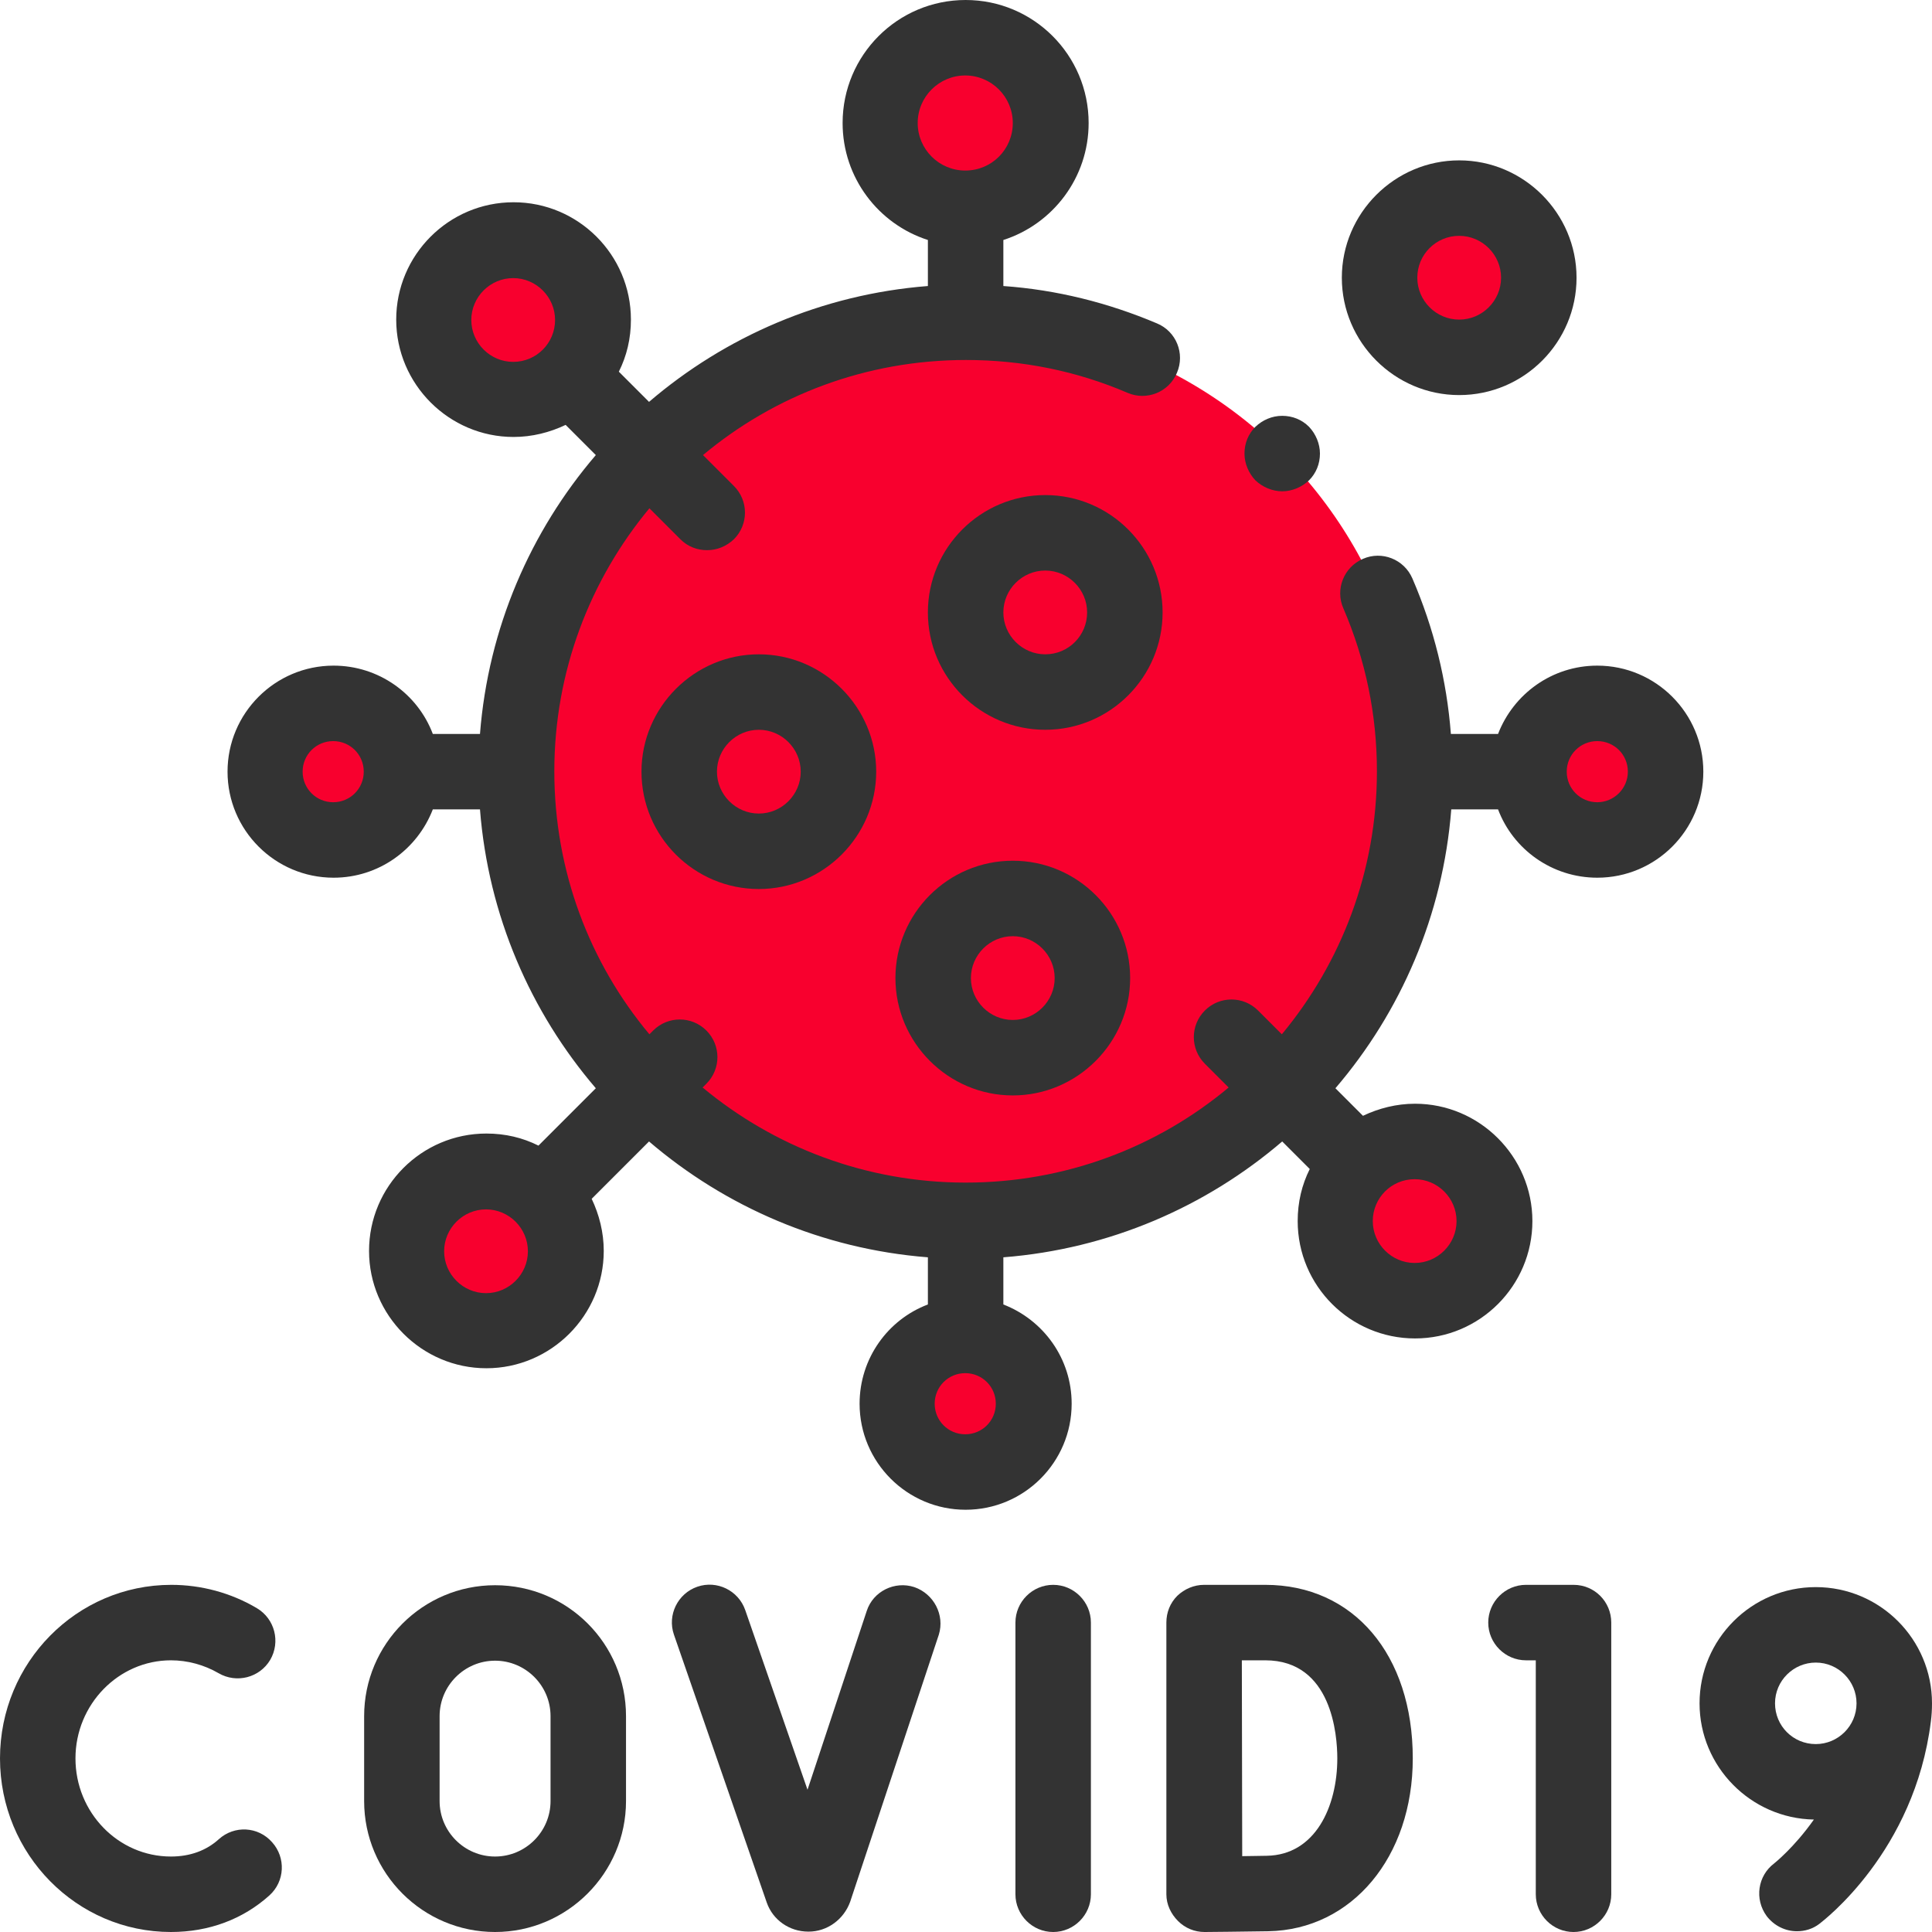 <?xml version="1.0" encoding="utf-8"?>
<!-- Generator: Adobe Illustrator 24.0.2, SVG Export Plug-In . SVG Version: 6.00 Build 0)  -->
<svg version="1.1" id="Capa_1" xmlns="http://www.w3.org/2000/svg" xmlns:xlink="http://www.w3.org/1999/xlink" x="0px" y="0px"
	 viewBox="0 0 512 512" style="enable-background:new 0 0 512 512;" xml:space="preserve">
<style type="text/css">
	.st0{fill:#F8002E;}
	.st1{fill:#333333;}
</style>
<g id="XMLID_629_">
	<ellipse id="XMLID_494_" class="st0" cx="255.7" cy="204.5" rx="119.1" ry="119.1"/>
	<g id="XMLID_2843_">
		<circle id="XMLID_2844_" class="st0" cx="128.8" cy="331.5" r="21.1"/>
	</g>
	<g id="XMLID_2841_">
		<circle id="XMLID_2842_" class="st0" cx="128.8" cy="331.5" r="21.1"/>
	</g>
	<g>
		<circle id="XMLID_2830_" class="st0" cx="255.8" cy="372" r="18.1"/>
		<circle id="XMLID_1797_" class="st0" cx="255.8" cy="372" r="18.1"/>
		<ellipse id="XMLID_1768_" class="st0" cx="255.8" cy="32.6" rx="22.6" ry="22.6"/>
		<ellipse id="XMLID_1614_" class="st0" cx="255.8" cy="32.6" rx="22.6" ry="22.6"/>
		<ellipse id="XMLID_1822_" class="st0" cx="88.3" cy="204.6" rx="18.1" ry="18.1"/>
		<ellipse id="XMLID_1821_" class="st0" cx="88.3" cy="204.6" rx="18.1" ry="18.1"/>
		
			<ellipse id="XMLID_1798_" transform="matrix(0.707 -0.707 0.707 0.707 -20.694 359.152)" class="st0" cx="423.2" cy="204.6" rx="18.1" ry="18.1"/>
		
			<ellipse id="XMLID_1796_" transform="matrix(0.707 -0.707 0.707 0.707 -20.694 359.152)" class="st0" cx="423.2" cy="204.6" rx="18.1" ry="18.1"/>
	</g>
	<g id="XMLID_1788_">
		<ellipse id="XMLID_1791_" class="st0" cx="374.8" cy="323.7" rx="21.1" ry="21.1"/>
	</g>
	<g id="XMLID_1786_">
		<ellipse id="XMLID_1787_" class="st0" cx="374.8" cy="323.7" rx="21.1" ry="21.1"/>
	</g>
	<g id="XMLID_179_">
		<circle id="XMLID_181_" class="st0" cx="201.1" cy="204.5" r="21.1"/>
	</g>
	<g id="XMLID_177_">
		<circle id="XMLID_178_" class="st0" cx="201.1" cy="204.5" r="21.1"/>
	</g>
	<g id="XMLID_204_">
		<ellipse id="XMLID_207_" class="st0" cx="277" cy="162.3" rx="21.1" ry="21.1"/>
	</g>
	<g id="XMLID_185_">
		<ellipse id="XMLID_186_" class="st0" cx="277" cy="162.3" rx="21.1" ry="21.1"/>
	</g>
	<g id="XMLID_212_">
		<circle id="XMLID_213_" class="st0" cx="268.4" cy="259.2" r="21.1"/>
	</g>
	<g id="XMLID_210_">
		<circle id="XMLID_211_" class="st0" cx="268.4" cy="259.2" r="21.1"/>
	</g>
	<g id="XMLID_1843_">
		<circle id="XMLID_1844_" class="st0" cx="136" cy="84.8" r="21.1"/>
	</g>
	<g id="XMLID_1833_">
		<circle id="XMLID_1842_" class="st0" cx="136" cy="84.8" r="21.1"/>
	</g>
	<g id="XMLID_1545_">
		<g id="XMLID_1828_">
			
				<ellipse id="XMLID_1829_" transform="matrix(0.924 -0.383 0.383 0.924 1.351 153.714)" class="st0" cx="386.8" cy="73.5" rx="21.1" ry="21.1"/>
		</g>
		<g id="XMLID_1826_">
			
				<ellipse id="XMLID_1827_" transform="matrix(0.924 -0.383 0.383 0.924 1.351 153.714)" class="st0" cx="386.8" cy="73.5" rx="21.1" ry="21.1"/>
		</g>
	</g>
	<g id="XMLID_624_">
		<path id="XMLID_626_" class="st1" d="M279.1,420c-5.5,0-10,4.5-10,10v72c0,5.5,4.5,10,10,10s10-4.5,10-10v-72
			C289.1,424.5,284.6,420,279.1,420z"/>
		<path id="XMLID_1032_" class="st1" d="M58,487.4c-3.3,3-7.6,4.6-12.7,4.6c-14,0-25.3-11.7-25.3-26c0-14.3,11.4-26,25.3-26
			c4.4,0,8.8,1.2,12.6,3.4c4.8,2.8,10.9,1.2,13.7-3.5c2.8-4.8,1.2-10.9-3.5-13.7c-6.9-4.1-14.8-6.2-22.7-6.2C20.3,420,0,440.6,0,466
			c0,25.4,20.3,46,45.3,46c10.1,0,19.1-3.4,26.1-9.7c4.1-3.7,4.4-10,0.7-14.1C68.4,484,62.1,483.7,58,487.4L58,487.4z"/>
		<path id="XMLID_1033_" class="st1" d="M242.3,420.6c-5.2-1.7-10.9,1.1-12.6,6.3l-15.7,47.4l-16.5-47.6c-1.8-5.2-7.5-8-12.7-6.2
			c-5.2,1.8-8,7.5-6.2,12.7l24.6,71c1.6,4.6,6,7.7,11,7.7h0.1c4.9,0,9.3-3.2,11-7.9l23.5-70.8C250.4,428,247.5,422.4,242.3,420.6
			L242.3,420.6z"/>
		<path id="XMLID_1036_" class="st1" d="M131.2,420.1c-19.2,0-34.7,15.6-34.7,34.7v22.5c0,19.2,15.6,34.7,34.7,34.7
			s34.7-15.6,34.7-34.7v-22.5C165.9,435.6,150.4,420.1,131.2,420.1L131.2,420.1z M145.9,477.3c0,8.1-6.6,14.7-14.7,14.7
			s-14.7-6.6-14.7-14.7v-22.5c0-8.1,6.6-14.7,14.7-14.7c8.1,0,14.7,6.6,14.7,14.7V477.3z"/>
		<path id="XMLID_1037_" class="st1" d="M417,420h-12.6c-5.5,0-10,4.5-10,10c0,5.5,4.5,10,10,10h2.6v62c0,5.5,4.5,10,10,10
			c5.5,0,10-4.5,10-10v-72C427,424.5,422.6,420,417,420z"/>
		<path id="XMLID_1040_" class="st1" d="M512,451.4c0-17-13.8-30.8-30.8-30.8c-17,0-30.8,13.8-30.8,30.8c0,16.8,13.6,30.5,30.3,30.8
			c-5.3,7.5-10.4,11.5-10.5,11.6c-4.4,3.3-5.3,9.5-2,14c2,2.6,5,4,8,4c2.1,0,4.2-0.6,6-2c1-0.8,25.2-19.1,29.5-53.6
			C511.9,454.7,512,453.1,512,451.4z M470.4,451.4c0-6,4.9-10.8,10.8-10.8c6,0,10.8,4.9,10.8,10.8c0,6-4.9,10.8-10.8,10.8
			C475.2,462.2,470.4,457.4,470.4,451.4z"/>
		<path id="XMLID_1043_" class="st1" d="M423.3,176.4c-12,0-22.2,7.5-26.3,18.1h-12.5c-1.1-14.2-4.5-28-10.2-41.2
			c-2.2-5.1-8.1-7.4-13.1-5.2c-5.1,2.2-7.4,8.1-5.2,13.1c5.9,13.7,8.9,28.2,8.9,43.2c0,26.5-9.5,50.8-25.2,69.7l-6.3-6.3
			c-3.9-3.9-10.2-3.9-14.1,0c-3.9,3.9-3.9,10.2,0,14.1l6.3,6.3c-18.9,15.8-43.2,25.2-69.7,25.2s-50.8-9.5-69.7-25.2l1-1
			c3.9-3.9,3.9-10.2,0-14.1c-3.9-3.9-10.2-3.9-14.1,0l-1,1c-15.8-18.9-25.2-43.2-25.2-69.7s9.5-50.8,25.2-69.7l8.2,8.2
			c2,2,4.5,2.9,7.1,2.9s5.1-1,7.1-2.9c3.9-3.9,3.9-10.2,0-14.1l-8.2-8.2c18.9-15.8,43.2-25.2,69.7-25.2c14.9,0,29.3,2.9,42.8,8.7
			c5.1,2.2,11-0.2,13.1-5.3c2.2-5.1-0.2-11-5.3-13.1c-13-5.5-26.6-8.9-40.7-9.9V63.6c13.1-4.2,22.6-16.5,22.6-31
			c0-18-14.6-32.6-32.6-32.6c-18,0-32.6,14.6-32.6,32.6c0,14.5,9.5,26.8,22.6,31v12.2c-28.1,2.2-53.7,13.4-73.9,30.7l-8-8
			c2.1-4.2,3.2-8.8,3.2-13.8c0-17.2-14-31.1-31.1-31.1c-17.2,0-31.1,14-31.1,31.1s14,31.1,31.1,31.1c4.9,0,9.6-1.2,13.8-3.2l8,8
			c-17.3,20.2-28.5,45.8-30.7,73.9h-12.5c-4-10.6-14.3-18.1-26.3-18.1c-15.5,0-28.1,12.6-28.1,28.1s12.6,28.1,28.1,28.1
			c12,0,22.2-7.5,26.3-18.1h12.5c2.2,28.1,13.4,53.7,30.7,73.9l-15.2,15.2c-4.2-2.1-8.8-3.2-13.8-3.2c-17.2,0-31.1,14-31.1,31.1
			s14,31.1,31.1,31.1s31.1-14,31.1-31.1c0-4.9-1.2-9.6-3.2-13.8l15.2-15.2c20.2,17.3,45.8,28.5,73.9,30.7v12.5
			c-10.6,4-18.1,14.3-18.1,26.3c0,15.5,12.6,28.1,28.1,28.1s28.1-12.6,28.1-28.1c0-12-7.5-22.2-18.1-26.3v-12.5
			c28.1-2.2,53.7-13.4,73.9-30.7l7.3,7.3c-2.1,4.2-3.2,8.8-3.2,13.8c0,17.2,14,31.1,31.1,31.1c17.2,0,31.1-14,31.1-31.1
			s-14-31.1-31.1-31.1c-4.9,0-9.6,1.2-13.8,3.2l-7.3-7.3c17.3-20.2,28.5-45.8,30.7-73.9H397c4,10.6,14.3,18.1,26.3,18.1
			c15.5,0,28.1-12.6,28.1-28.1C451.4,189,438.8,176.4,423.3,176.4L423.3,176.4z M255.8,20c6.9,0,12.6,5.6,12.6,12.6
			s-5.6,12.6-12.6,12.6c-6.9,0-12.6-5.6-12.6-12.6S248.9,20,255.8,20L255.8,20z M136,95.9c-6.1,0-11.1-5-11.1-11.1s5-11.1,11.1-11.1
			c6.1,0,11.1,5,11.1,11.1S142.2,95.9,136,95.9z M88.3,212.6c-4.5,0-8.1-3.6-8.1-8.1s3.6-8.1,8.1-8.1s8.1,3.6,8.1,8.1
			S92.8,212.6,88.3,212.6z M128.8,342.7c-6.1,0-11.1-5-11.1-11.1c0-6.1,5-11.1,11.1-11.1c6.1,0,11.1,5,11.1,11.1
			C139.9,337.7,134.9,342.7,128.8,342.7z M255.8,380.1c-4.5,0-8.1-3.6-8.1-8.1s3.6-8.1,8.1-8.1c4.5,0,8.1,3.6,8.1,8.1
			S260.3,380.1,255.8,380.1L255.8,380.1z M374.9,312.5c6.1,0,11.1,5,11.1,11.1c0,6.1-5,11.1-11.1,11.1c-6.1,0-11.1-5-11.1-11.1
			C363.8,317.5,368.7,312.5,374.9,312.5z M423.3,212.6c-4.5,0-8.1-3.6-8.1-8.1s3.6-8.1,8.1-8.1c4.5,0,8.1,3.6,8.1,8.1
			C431.4,209,427.7,212.6,423.3,212.6z"/>
		<path id="XMLID_1052_" class="st1" d="M170,204.5c0,17.2,14,31.1,31.1,31.1s31.1-14,31.1-31.1s-14-31.1-31.1-31.1
			S170,187.4,170,204.5z M212.2,204.5c0,6.1-5,11.1-11.1,11.1s-11.1-5-11.1-11.1s5-11.1,11.1-11.1S212.2,198.4,212.2,204.5z"/>
		<path id="XMLID_1055_" class="st1" d="M277,131.2c-17.2,0-31.1,14-31.1,31.1c0,17.2,14,31.1,31.1,31.1c17.2,0,31.1-14,31.1-31.1
			S294.2,131.2,277,131.2z M277,173.4c-6.1,0-11.1-5-11.1-11.1s5-11.1,11.1-11.1c6.1,0,11.1,5,11.1,11.1S283.2,173.4,277,173.4z"/>
		<path id="XMLID_1058_" class="st1" d="M268.4,228.1c-17.2,0-31.1,14-31.1,31.1s14,31.1,31.1,31.1s31.1-14,31.1-31.1
			C299.5,242.1,285.6,228.1,268.4,228.1z M268.4,270.3c-6.1,0-11.1-5-11.1-11.1c0-6.1,5-11.1,11.1-11.1c6.1,0,11.1,5,11.1,11.1
			C279.5,265.3,274.5,270.3,268.4,270.3z"/>
		<path id="XMLID_1061_" class="st1" d="M386.7,104.7c17.2,0,31.1-14,31.1-31.1s-14-31.1-31.1-31.1s-31.1,14-31.1,31.1
			S369.6,104.7,386.7,104.7z M386.7,62.5c6.1,0,11.1,5,11.1,11.1c0,6.1-5,11.1-11.1,11.1c-6.1,0-11.1-5-11.1-11.1
			C375.6,67.4,380.6,62.5,386.7,62.5z"/>
		<path id="XMLID_1062_" class="st1" d="M339.8,130.2c2.6,0,5.2-1.1,7.1-2.9c1.9-1.9,2.9-4.4,2.9-7.1c0-2.6-1.1-5.2-2.9-7.1
			c-1.9-1.9-4.4-2.9-7.1-2.9s-5.2,1.1-7.1,2.9c-1.9,1.9-2.9,4.4-2.9,7.1c0,2.6,1.1,5.2,2.9,7.1C334.6,129.1,337.2,130.2,339.8,130.2
			z"/>
		<path id="XMLID_1065_" class="st1" d="M335.3,420h-16.2c-2.7,0-5.2,1.1-7.1,2.9c-1.9,1.9-2.9,4.4-2.9,7.1v72
			c0,2.7,1.2,5.2,3.1,7.1c1.9,1.9,4.4,2.9,7,2.9h0.1c0.4,0,11-0.1,16.8-0.2c22.2-0.4,38.3-19.7,38.3-45.8
			C374.4,438.5,358.7,420,335.3,420L335.3,420z M335.7,491.8c-1.8,0-4.2,0.1-6.5,0.1c0-8.4-0.1-43.1-0.1-51.9h6.2
			c17.7,0,19.1,19.9,19.1,26C354.4,478.7,348.6,491.6,335.7,491.8z"/>
	</g>
</g>
</svg>
